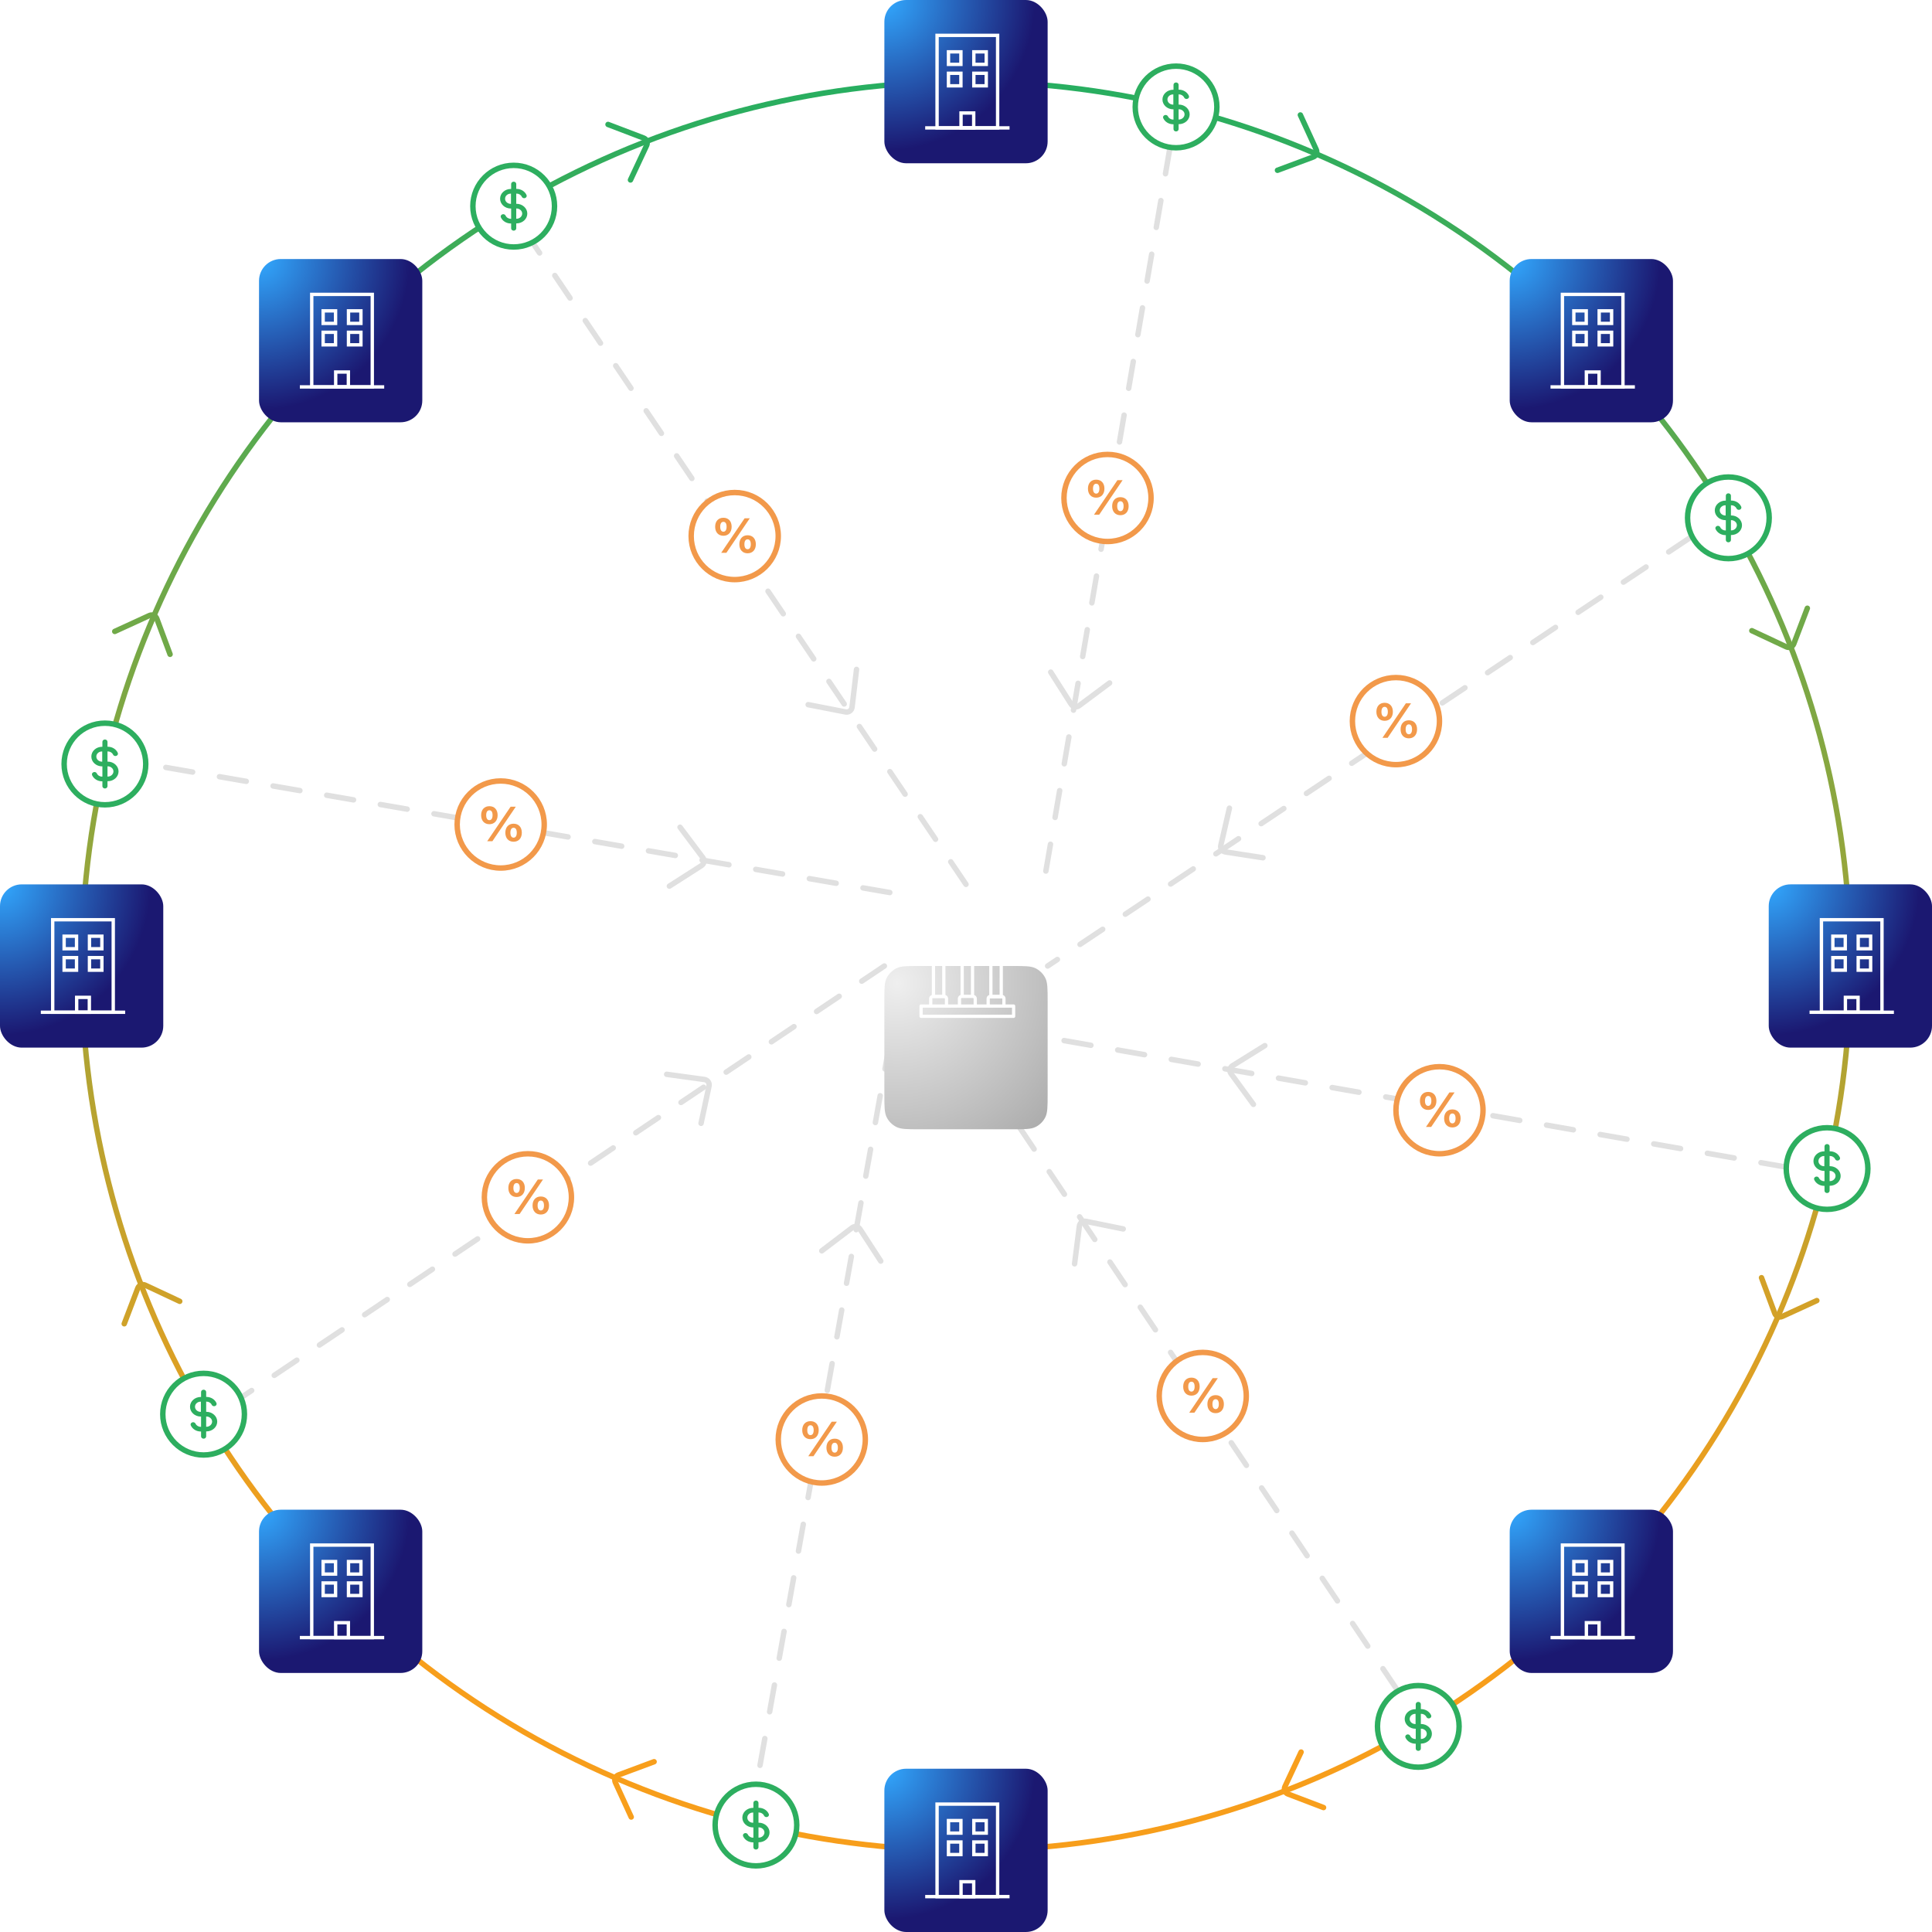 <svg width="710" height="710" viewBox="0 0 710 710" fill="none" xmlns="http://www.w3.org/2000/svg">
<path d="M430 54L383 328" stroke="#E0E0E0" stroke-width="2" stroke-linecap="round" stroke-dasharray="10 10"/>
<path d="M327 383L278 656" stroke="#E0E0E0" stroke-width="2" stroke-linecap="round" stroke-dasharray="10 10"/>
<path d="M621.558 197.283L385 355" stroke="#E0E0E0" stroke-width="2" stroke-linecap="round" stroke-dasharray="10 10"/>
<path d="M325 355L88.441 513.717" stroke="#E0E0E0" stroke-width="2" stroke-linecap="round" stroke-dasharray="10 10"/>
<path d="M657 429L383 381" stroke="#E0E0E0" stroke-width="2" stroke-linecap="round" stroke-dasharray="10 10"/>
<path d="M327 328L55 281" stroke="#E0E0E0" stroke-width="2" stroke-linecap="round" stroke-dasharray="10 10"/>
<path d="M513.798 621.535L355 385" stroke="#E0E0E0" stroke-width="2" stroke-linecap="round" stroke-dasharray="10 10"/>
<path d="M355 325L195.84 89.322" stroke="#E0E0E0" stroke-width="2" stroke-linecap="round" stroke-dasharray="10 10"/>
<circle cx="355" cy="355" r="325" stroke="url(#paint0_linear)" stroke-width="2"/>
<rect x="325" width="60" height="60" rx="8" fill="url(#paint1_radial)"/>
<path d="M366.618 13H344.367V46.999H366.618V13Z" stroke="white" stroke-width="1.238"/>
<path d="M353.127 19.049H348.562V23.659H353.127V19.049Z" stroke="white" stroke-width="1.238"/>
<path d="M362.443 19.049H357.879V23.659H362.443V19.049Z" stroke="white" stroke-width="1.238"/>
<path d="M353.127 26.926H348.562V31.536H353.127V26.926Z" stroke="white" stroke-width="1.238"/>
<path d="M362.443 26.926H357.879V31.536H362.443V26.926Z" stroke="white" stroke-width="1.238"/>
<path d="M340 47H371" stroke="white" stroke-width="1.238"/>
<path d="M357.832 41.525H353.172V47H357.832V41.525Z" stroke="white" stroke-width="1.238"/>
<rect x="325" y="650" width="60" height="60" rx="8" fill="url(#paint2_radial)"/>
<path d="M366.618 663H344.367V696.999H366.618V663Z" stroke="white" stroke-width="1.238"/>
<path d="M353.127 669.049H348.562V673.659H353.127V669.049Z" stroke="white" stroke-width="1.238"/>
<path d="M362.443 669.049H357.879V673.659H362.443V669.049Z" stroke="white" stroke-width="1.238"/>
<path d="M353.127 676.926H348.562V681.536H353.127V676.926Z" stroke="white" stroke-width="1.238"/>
<path d="M362.443 676.926H357.879V681.536H362.443V676.926Z" stroke="white" stroke-width="1.238"/>
<path d="M340 697H371" stroke="white" stroke-width="1.238"/>
<path d="M357.832 691.525H353.172V697H357.832V691.525Z" stroke="white" stroke-width="1.238"/>
<rect x="554.809" y="95.189" width="60" height="60" rx="8" fill="url(#paint3_radial)"/>
<path d="M596.427 108.189H574.176V142.189H596.427V108.189Z" stroke="white" stroke-width="1.238"/>
<path d="M582.936 114.238H578.371V118.849H582.936V114.238Z" stroke="white" stroke-width="1.238"/>
<path d="M592.252 114.238H587.688V118.849H592.252V114.238Z" stroke="white" stroke-width="1.238"/>
<path d="M582.936 122.115H578.371V126.725H582.936V122.115Z" stroke="white" stroke-width="1.238"/>
<path d="M592.252 122.115H587.688V126.725H592.252V122.115Z" stroke="white" stroke-width="1.238"/>
<path d="M569.809 142.189H600.809" stroke="white" stroke-width="1.238"/>
<path d="M587.641 136.715H582.98V142.19H587.641V136.715Z" stroke="white" stroke-width="1.238"/>
<rect x="95.191" y="554.809" width="60" height="60" rx="8" fill="url(#paint4_radial)"/>
<path d="M136.81 567.809H114.559V601.808H136.81V567.809Z" stroke="white" stroke-width="1.238"/>
<path d="M123.318 573.857H118.754V578.468H123.318V573.857Z" stroke="white" stroke-width="1.238"/>
<path d="M132.635 573.857H128.07V578.468H132.635V573.857Z" stroke="white" stroke-width="1.238"/>
<path d="M123.318 581.734H118.754V586.344H123.318V581.734Z" stroke="white" stroke-width="1.238"/>
<path d="M132.635 581.734H128.07V586.344H132.635V581.734Z" stroke="white" stroke-width="1.238"/>
<path d="M110.191 601.809H141.191" stroke="white" stroke-width="1.238"/>
<path d="M128.023 596.334H123.363V601.809H128.023V596.334Z" stroke="white" stroke-width="1.238"/>
<rect x="650" y="324.998" width="60" height="60" rx="8" fill="url(#paint5_radial)"/>
<path d="M691.618 337.998H669.367V371.997H691.618V337.998Z" stroke="white" stroke-width="1.238"/>
<path d="M678.127 344.047H673.562V348.657H678.127V344.047Z" stroke="white" stroke-width="1.238"/>
<path d="M687.443 344.047H682.879V348.657H687.443V344.047Z" stroke="white" stroke-width="1.238"/>
<path d="M678.127 351.924H673.562V356.534H678.127V351.924Z" stroke="white" stroke-width="1.238"/>
<path d="M687.443 351.924H682.879V356.534H687.443V351.924Z" stroke="white" stroke-width="1.238"/>
<path d="M665 371.998H696" stroke="white" stroke-width="1.238"/>
<path d="M682.832 366.523H678.172V371.998H682.832V366.523Z" stroke="white" stroke-width="1.238"/>
<rect y="325" width="60" height="60" rx="8" fill="url(#paint6_radial)"/>
<path d="M41.618 338H19.367L19.367 371.999H41.618L41.618 338Z" stroke="white" stroke-width="1.238"/>
<path d="M28.127 344.049H23.562V348.659H28.127V344.049Z" stroke="white" stroke-width="1.238"/>
<path d="M37.443 344.049H32.879V348.659H37.443V344.049Z" stroke="white" stroke-width="1.238"/>
<path d="M28.127 351.926H23.562V356.536H28.127V351.926Z" stroke="white" stroke-width="1.238"/>
<path d="M37.443 351.926H32.879V356.536H37.443V351.926Z" stroke="white" stroke-width="1.238"/>
<path d="M15 372H46" stroke="white" stroke-width="1.238"/>
<path d="M32.832 366.525H28.172V372H32.832V366.525Z" stroke="white" stroke-width="1.238"/>
<rect x="554.812" y="554.809" width="60" height="60" rx="8" fill="url(#paint7_radial)"/>
<path d="M596.431 567.809H574.18V601.808H596.431V567.809Z" stroke="white" stroke-width="1.238"/>
<path d="M582.94 573.857H578.375V578.468H582.94V573.857Z" stroke="white" stroke-width="1.238"/>
<path d="M592.256 573.857H587.691V578.468H592.256V573.857Z" stroke="white" stroke-width="1.238"/>
<path d="M582.94 581.734H578.375V586.344H582.94V581.734Z" stroke="white" stroke-width="1.238"/>
<path d="M592.256 581.734H587.691V586.344H592.256V581.734Z" stroke="white" stroke-width="1.238"/>
<path d="M569.812 601.809H600.812" stroke="white" stroke-width="1.238"/>
<path d="M587.644 596.334H582.984V601.809H587.644V596.334Z" stroke="white" stroke-width="1.238"/>
<rect x="95.191" y="95.189" width="60" height="60" rx="8" fill="url(#paint8_radial)"/>
<path d="M136.81 108.189L114.559 108.189L114.559 142.189H136.81V108.189Z" stroke="white" stroke-width="1.238"/>
<path d="M123.318 114.238H118.754V118.849H123.318V114.238Z" stroke="white" stroke-width="1.238"/>
<path d="M132.635 114.238H128.07V118.849H132.635V114.238Z" stroke="white" stroke-width="1.238"/>
<path d="M123.318 122.115H118.754V126.725H123.318V122.115Z" stroke="white" stroke-width="1.238"/>
<path d="M132.635 122.115H128.07V126.725H132.635V122.115Z" stroke="white" stroke-width="1.238"/>
<path d="M110.191 142.189H141.191" stroke="white" stroke-width="1.238"/>
<path d="M128.023 136.715H123.363V142.19H128.023V136.715Z" stroke="white" stroke-width="1.238"/>
<path d="M469.469 62.578L482.601 57.692C483.691 57.287 484.207 56.041 483.722 54.984L477.878 42.249" stroke="#30AE5E" stroke-width="2" stroke-linecap="round" stroke-linejoin="round"/>
<path d="M386.141 247L393.662 258.822C394.286 259.803 395.613 260.047 396.545 259.352L407.778 250.977" stroke="#E0E0E0" stroke-width="2" stroke-linecap="round" stroke-linejoin="round"/>
<path d="M297 258.961L310.753 261.64C311.895 261.862 312.985 261.068 313.122 259.913L314.776 245.999" stroke="#E0E0E0" stroke-width="2" stroke-linecap="round" stroke-linejoin="round"/>
<path d="M246 325.648L257.801 318.094C258.78 317.467 259.02 316.14 258.323 315.209L249.916 304" stroke="#E0E0E0" stroke-width="2" stroke-linecap="round" stroke-linejoin="round"/>
<path d="M451.809 297L448.65 310.651C448.388 311.784 449.144 312.901 450.293 313.079L464.14 315.219" stroke="#E0E0E0" stroke-width="2" stroke-linecap="round" stroke-linejoin="round"/>
<path d="M464.824 384.258L452.927 391.66C451.939 392.274 451.682 393.598 452.368 394.537L460.629 405.854" stroke="#E0E0E0" stroke-width="2" stroke-linecap="round" stroke-linejoin="round"/>
<path d="M412.781 451.629L399.05 448.837C397.911 448.606 396.815 449.391 396.668 450.545L394.9 464.445" stroke="#E0E0E0" stroke-width="2" stroke-linecap="round" stroke-linejoin="round"/>
<path d="M323.676 463.439L316.041 451.69C315.407 450.715 314.079 450.484 313.153 451.188L302.001 459.671" stroke="#E0E0E0" stroke-width="2" stroke-linecap="round" stroke-linejoin="round"/>
<path d="M257.637 412.812L260.567 399.11C260.81 397.973 260.035 396.869 258.883 396.711L245.002 394.803" stroke="#E0E0E0" stroke-width="2" stroke-linecap="round" stroke-linejoin="round"/>
<path d="M231.969 667.75L226.125 655.015C225.64 653.958 226.155 652.712 227.245 652.306L240.378 647.421" stroke="#F89F1C" stroke-width="2" stroke-linecap="round" stroke-linejoin="round"/>
<path d="M643.793 231.775L656.482 237.719C657.535 238.213 658.785 237.707 659.199 236.62L664.188 223.527" stroke="#70A948" stroke-width="2" stroke-linecap="round" stroke-linejoin="round"/>
<path d="M45.656 486.475L50.645 473.381C51.059 472.294 52.309 471.789 53.362 472.282L66.051 478.226" stroke="#CFA229" stroke-width="2" stroke-linecap="round" stroke-linejoin="round"/>
<path d="M647.344 469.547L652.23 482.679C652.635 483.769 653.881 484.285 654.938 483.8L667.673 477.956" stroke="#D3A128" stroke-width="2" stroke-linecap="round" stroke-linejoin="round"/>
<path d="M42.172 232.045L54.907 226.201C55.964 225.716 57.21 226.232 57.616 227.321L62.501 240.454" stroke="#70A948" stroke-width="2" stroke-linecap="round" stroke-linejoin="round"/>
<path d="M478.148 643.873L472.205 656.562C471.711 657.615 472.217 658.865 473.304 659.279L486.397 664.268" stroke="#F89F1C" stroke-width="2" stroke-linecap="round" stroke-linejoin="round"/>
<path d="M223.449 45.736L236.543 50.725C237.63 51.139 238.135 52.39 237.642 53.443L231.698 66.131" stroke="#2FAE5E" stroke-width="2" stroke-linecap="round" stroke-linejoin="round"/>
<path d="M447.195 39.303C447.195 47.587 440.48 54.303 432.195 54.303C423.911 54.303 417.195 47.587 417.195 39.303C417.195 31.018 423.911 24.303 432.195 24.303C440.48 24.303 447.195 31.018 447.195 39.303Z" fill="white" stroke="#2DAE5F" stroke-width="2"/>
<path d="M436.029 39.492C435.279 38.81 434.279 38.431 433.237 38.431H433.133V34.68H433.237C434.091 34.68 434.841 35.134 435.174 35.854C435.383 36.29 435.924 36.498 436.404 36.309C436.883 36.12 437.112 35.627 436.904 35.191C436.279 33.827 434.841 32.955 433.237 32.955H433.133V31.155C433.133 30.682 432.716 30.303 432.195 30.303C431.674 30.303 431.258 30.682 431.258 31.155V32.974H431.154C430.091 32.974 429.091 33.353 428.362 34.016C427.612 34.68 427.195 35.589 427.195 36.574C427.195 38.564 428.966 40.174 431.154 40.174H431.258V43.945H431.154C430.299 43.945 429.549 43.49 429.216 42.77C429.008 42.334 428.466 42.126 427.987 42.315C427.508 42.505 427.279 42.998 427.487 43.433C428.112 44.797 429.549 45.669 431.154 45.669H431.258V47.45C431.258 47.924 431.674 48.303 432.195 48.303C432.716 48.303 433.133 47.924 433.133 47.45V45.631H433.237C435.424 45.631 437.195 44.021 437.195 42.031C437.195 41.065 436.779 40.174 436.029 39.492ZM431.112 38.45C429.966 38.45 429.029 37.616 429.029 36.574C429.029 36.063 429.237 35.589 429.633 35.248C430.029 34.888 430.549 34.699 431.091 34.699H431.195V38.45H431.112ZM433.237 43.926H433.133V40.155H433.237C433.779 40.155 434.299 40.345 434.716 40.724C435.112 41.065 435.32 41.538 435.32 42.05C435.299 43.073 434.362 43.926 433.237 43.926Z" fill="#2DAE5F"/>
<path d="M292.805 670.699C292.805 678.983 286.089 685.699 277.805 685.699C269.52 685.699 262.805 678.983 262.805 670.699C262.805 662.415 269.52 655.699 277.805 655.699C286.089 655.699 292.805 662.415 292.805 670.699Z" fill="white" stroke="#2DAE5F" stroke-width="2"/>
<path d="M281.638 670.889C280.888 670.207 279.888 669.828 278.846 669.828H278.742V666.076H278.846C279.701 666.076 280.451 666.531 280.784 667.251C280.992 667.687 281.534 667.895 282.013 667.706C282.492 667.516 282.721 667.023 282.513 666.588C281.888 665.223 280.451 664.352 278.846 664.352H278.742V662.552C278.742 662.078 278.326 661.699 277.805 661.699C277.284 661.699 276.867 662.078 276.867 662.552V664.371H276.763C275.701 664.371 274.701 664.75 273.971 665.413C273.221 666.076 272.805 666.986 272.805 667.971C272.805 669.96 274.576 671.571 276.763 671.571H276.867V675.341H276.763C275.909 675.341 275.159 674.887 274.826 674.167C274.617 673.731 274.076 673.522 273.596 673.712C273.117 673.901 272.888 674.394 273.096 674.83C273.721 676.194 275.159 677.066 276.763 677.066H276.867V678.847C276.867 679.32 277.284 679.699 277.805 679.699C278.326 679.699 278.742 679.32 278.742 678.847V677.028H278.846C281.034 677.028 282.805 675.417 282.805 673.428C282.805 672.461 282.388 671.571 281.638 670.889ZM276.721 669.847C275.576 669.847 274.638 669.013 274.638 667.971C274.638 667.459 274.846 666.986 275.242 666.644C275.638 666.284 276.159 666.095 276.701 666.095H276.805V669.847H276.721ZM278.846 675.322H278.742V671.552H278.846C279.388 671.552 279.909 671.741 280.326 672.12C280.721 672.461 280.93 672.935 280.93 673.447C280.909 674.47 279.971 675.322 278.846 675.322Z" fill="#2DAE5F"/>
<path d="M650.172 190.295C650.172 198.579 643.456 205.295 635.172 205.295C626.888 205.295 620.172 198.579 620.172 190.295C620.172 182.011 626.888 175.295 635.172 175.295C643.456 175.295 650.172 182.011 650.172 190.295Z" fill="white" stroke="#2DAE5F" stroke-width="2"/>
<path d="M639.005 190.484C638.255 189.802 637.255 189.423 636.214 189.423H636.109V185.672H636.214C637.068 185.672 637.818 186.127 638.151 186.847C638.359 187.282 638.901 187.491 639.38 187.301C639.859 187.112 640.089 186.619 639.88 186.183C639.255 184.819 637.818 183.948 636.214 183.948H636.109V182.148C636.109 181.674 635.693 181.295 635.172 181.295C634.651 181.295 634.234 181.674 634.234 182.148V183.967H634.13C633.068 183.967 632.068 184.345 631.339 185.009C630.589 185.672 630.172 186.581 630.172 187.567C630.172 189.556 631.943 191.167 634.13 191.167H634.234V194.937H634.13C633.276 194.937 632.526 194.482 632.193 193.762C631.984 193.327 631.443 193.118 630.964 193.308C630.484 193.497 630.255 193.99 630.464 194.425C631.089 195.79 632.526 196.661 634.13 196.661H634.234V198.442C634.234 198.916 634.651 199.295 635.172 199.295C635.693 199.295 636.109 198.916 636.109 198.442V196.623H636.214C638.401 196.623 640.172 195.013 640.172 193.023C640.172 192.057 639.755 191.167 639.005 190.484ZM634.089 189.442C632.943 189.442 632.005 188.609 632.005 187.567C632.005 187.055 632.214 186.581 632.609 186.24C633.005 185.88 633.526 185.691 634.068 185.691H634.172V189.442H634.089ZM636.214 194.918H636.109V191.148H636.214C636.755 191.148 637.276 191.337 637.693 191.716C638.089 192.057 638.297 192.531 638.297 193.042C638.276 194.065 637.339 194.918 636.214 194.918Z" fill="#2DAE5F"/>
<path d="M89.828 519.707C89.828 527.991 83.112 534.707 74.828 534.707C66.544 534.707 59.828 527.991 59.828 519.707C59.828 511.423 66.544 504.707 74.828 504.707C83.112 504.707 89.828 511.423 89.828 519.707Z" fill="white" stroke="#2DAE5F" stroke-width="2"/>
<path d="M78.662 519.897C77.912 519.214 76.912 518.835 75.87 518.835H75.766V515.084H75.87C76.724 515.084 77.474 515.539 77.807 516.259C78.016 516.694 78.557 516.903 79.037 516.713C79.516 516.524 79.745 516.031 79.537 515.595C78.912 514.231 77.474 513.36 75.87 513.36H75.766V511.56C75.766 511.086 75.349 510.707 74.828 510.707C74.307 510.707 73.891 511.086 73.891 511.56V513.379H73.787C72.724 513.379 71.724 513.758 70.995 514.421C70.245 515.084 69.828 515.993 69.828 516.979C69.828 518.968 71.599 520.579 73.787 520.579H73.891V524.349H73.787C72.932 524.349 72.182 523.894 71.849 523.174C71.641 522.739 71.099 522.53 70.62 522.72C70.141 522.909 69.912 523.402 70.12 523.838C70.745 525.202 72.182 526.073 73.787 526.073H73.891V527.854C73.891 528.328 74.307 528.707 74.828 528.707C75.349 528.707 75.766 528.328 75.766 527.854V526.035H75.87C78.057 526.035 79.828 524.425 79.828 522.435C79.828 521.469 79.412 520.579 78.662 519.897ZM73.745 518.854C72.599 518.854 71.662 518.021 71.662 516.979C71.662 516.467 71.87 515.993 72.266 515.652C72.662 515.292 73.182 515.103 73.724 515.103H73.828V518.854H73.745ZM75.87 524.33H75.766V520.56H75.87C76.412 520.56 76.932 520.749 77.349 521.128C77.745 521.469 77.953 521.943 77.953 522.454C77.932 523.478 76.995 524.33 75.87 524.33Z" fill="#2DAE5F"/>
<path d="M686.434 429.436C686.434 437.72 679.718 444.436 671.434 444.436C663.149 444.436 656.434 437.72 656.434 429.436C656.434 421.151 663.149 414.436 671.434 414.436C679.718 414.436 686.434 421.151 686.434 429.436Z" fill="white" stroke="#2DAE5F" stroke-width="2"/>
<path d="M675.267 429.625C674.517 428.943 673.517 428.564 672.475 428.564H672.371V424.812H672.475C673.329 424.812 674.079 425.267 674.413 425.987C674.621 426.423 675.163 426.631 675.642 426.442C676.121 426.252 676.35 425.76 676.142 425.324C675.517 423.96 674.079 423.088 672.475 423.088H672.371V421.288C672.371 420.814 671.954 420.436 671.434 420.436C670.913 420.436 670.496 420.814 670.496 421.288V423.107H670.392C669.329 423.107 668.329 423.486 667.6 424.149C666.85 424.812 666.434 425.722 666.434 426.707C666.434 428.697 668.204 430.307 670.392 430.307H670.496V434.078H670.392C669.538 434.078 668.788 433.623 668.454 432.903C668.246 432.467 667.704 432.259 667.225 432.448C666.746 432.638 666.517 433.13 666.725 433.566C667.35 434.93 668.788 435.802 670.392 435.802H670.496V437.583C670.496 438.057 670.913 438.436 671.434 438.436C671.954 438.436 672.371 438.057 672.371 437.583V435.764H672.475C674.663 435.764 676.434 434.153 676.434 432.164C676.434 431.198 676.017 430.307 675.267 429.625ZM670.35 428.583C669.204 428.583 668.267 427.749 668.267 426.707C668.267 426.196 668.475 425.722 668.871 425.381C669.267 425.021 669.788 424.831 670.329 424.831H670.434V428.583H670.35ZM672.475 434.059H672.371V430.288H672.475C673.017 430.288 673.538 430.478 673.954 430.857C674.35 431.198 674.559 431.671 674.559 432.183C674.538 433.206 673.6 434.059 672.475 434.059Z" fill="#2DAE5F"/>
<path d="M53.566 280.764C53.566 289.048 46.851 295.764 38.566 295.764C30.282 295.764 23.566 289.048 23.566 280.764C23.566 272.479 30.282 265.764 38.566 265.764C46.851 265.764 53.566 272.479 53.566 280.764Z" fill="white" stroke="#2DAE5F" stroke-width="2"/>
<path d="M42.4 280.953C41.65 280.271 40.65 279.892 39.608 279.892H39.504V276.141H39.608C40.462 276.141 41.212 276.595 41.546 277.315C41.754 277.751 42.296 277.959 42.775 277.77C43.254 277.581 43.483 277.088 43.275 276.652C42.65 275.288 41.212 274.416 39.608 274.416H39.504V272.616C39.504 272.143 39.087 271.764 38.566 271.764C38.046 271.764 37.629 272.143 37.629 272.616V274.435H37.525C36.462 274.435 35.462 274.814 34.733 275.477C33.983 276.141 33.566 277.05 33.566 278.035C33.566 280.025 35.337 281.635 37.525 281.635H37.629V285.406H37.525C36.671 285.406 35.921 284.951 35.587 284.231C35.379 283.795 34.837 283.587 34.358 283.776C33.879 283.966 33.65 284.458 33.858 284.894C34.483 286.258 35.921 287.13 37.525 287.13H37.629V288.911C37.629 289.385 38.046 289.764 38.566 289.764C39.087 289.764 39.504 289.385 39.504 288.911V287.092H39.608C41.796 287.092 43.566 285.482 43.566 283.492C43.566 282.526 43.15 281.635 42.4 280.953ZM37.483 279.911C36.337 279.911 35.4 279.077 35.4 278.035C35.4 277.524 35.608 277.05 36.004 276.709C36.4 276.349 36.921 276.159 37.462 276.159H37.566V279.911H37.483ZM39.608 285.387H39.504V281.616H39.608C40.15 281.616 40.671 281.806 41.087 282.185C41.483 282.526 41.691 282.999 41.691 283.511C41.671 284.534 40.733 285.387 39.608 285.387Z" fill="#2DAE5F"/>
<path d="M536.215 634.436C536.215 642.72 529.499 649.436 521.215 649.436C512.931 649.436 506.215 642.72 506.215 634.436C506.215 626.151 512.931 619.436 521.215 619.436C529.499 619.436 536.215 626.151 536.215 634.436Z" fill="white" stroke="#2DAE5F" stroke-width="2"/>
<path d="M525.048 634.625C524.298 633.943 523.298 633.564 522.257 633.564H522.152V629.812H522.257C523.111 629.812 523.861 630.267 524.194 630.987C524.402 631.423 524.944 631.631 525.423 631.442C525.902 631.252 526.132 630.76 525.923 630.324C525.298 628.96 523.861 628.088 522.257 628.088H522.152V626.288C522.152 625.814 521.736 625.436 521.215 625.436C520.694 625.436 520.277 625.814 520.277 626.288V628.107H520.173C519.111 628.107 518.111 628.486 517.382 629.149C516.632 629.812 516.215 630.722 516.215 631.707C516.215 633.697 517.986 635.307 520.173 635.307H520.277V639.078H520.173C519.319 639.078 518.569 638.623 518.236 637.903C518.027 637.467 517.486 637.259 517.007 637.448C516.527 637.638 516.298 638.13 516.507 638.566C517.132 639.93 518.569 640.802 520.173 640.802H520.277V642.583C520.277 643.057 520.694 643.436 521.215 643.436C521.736 643.436 522.152 643.057 522.152 642.583V640.764H522.257C524.444 640.764 526.215 639.153 526.215 637.164C526.215 636.198 525.798 635.307 525.048 634.625ZM520.132 633.583C518.986 633.583 518.048 632.749 518.048 631.707C518.048 631.196 518.257 630.722 518.652 630.381C519.048 630.021 519.569 629.831 520.111 629.831H520.215V633.583H520.132ZM522.257 639.059H522.152V635.288H522.257C522.798 635.288 523.319 635.478 523.736 635.857C524.132 636.198 524.34 636.671 524.34 637.183C524.319 638.206 523.382 639.059 522.257 639.059Z" fill="#2DAE5F"/>
<path d="M203.781 75.766C203.781 84.05 197.066 90.766 188.781 90.766C180.497 90.766 173.781 84.05 173.781 75.766C173.781 67.481 180.497 60.766 188.781 60.766C197.066 60.766 203.781 67.481 203.781 75.766Z" fill="white" stroke="#2DAE5F" stroke-width="2"/>
<path d="M192.615 75.955C191.865 75.273 190.865 74.894 189.823 74.894H189.719V71.142H189.823C190.677 71.142 191.427 71.597 191.76 72.317C191.969 72.753 192.51 72.961 192.99 72.772C193.469 72.582 193.698 72.09 193.49 71.654C192.865 70.29 191.427 69.418 189.823 69.418H189.719V67.618C189.719 67.145 189.302 66.766 188.781 66.766C188.26 66.766 187.844 67.145 187.844 67.618V69.437H187.74C186.677 69.437 185.677 69.816 184.948 70.479C184.198 71.142 183.781 72.052 183.781 73.037C183.781 75.027 185.552 76.637 187.74 76.637H187.844V80.408H187.74C186.885 80.408 186.135 79.953 185.802 79.233C185.594 78.797 185.052 78.589 184.573 78.778C184.094 78.968 183.865 79.46 184.073 79.896C184.698 81.26 186.135 82.132 187.74 82.132H187.844V83.913C187.844 84.387 188.26 84.766 188.781 84.766C189.302 84.766 189.719 84.387 189.719 83.913V82.094H189.823C192.01 82.094 193.781 80.484 193.781 78.494C193.781 77.528 193.365 76.637 192.615 75.955ZM187.698 74.913C186.552 74.913 185.615 74.079 185.615 73.037C185.615 72.526 185.823 72.052 186.219 71.711C186.615 71.351 187.135 71.161 187.677 71.161H187.781V74.913H187.698ZM189.823 80.389H189.719V76.618H189.823C190.365 76.618 190.885 76.808 191.302 77.187C191.698 77.528 191.906 78.001 191.906 78.513C191.885 79.536 190.948 80.389 189.823 80.389Z" fill="#2DAE5F"/>
<g filter="url(#filter0_d)">
<path d="M325 337.8C325 333.32 325 331.079 325.872 329.368C326.639 327.863 327.863 326.639 329.368 325.872C331.079 325 333.32 325 337.8 325H372.2C376.68 325 378.921 325 380.632 325.872C382.137 326.639 383.361 327.863 384.128 329.368C385 331.079 385 333.32 385 337.8V372.2C385 376.68 385 378.921 384.128 380.632C383.361 382.137 382.137 383.361 380.632 384.128C378.921 385 376.68 385 372.2 385H337.8C333.32 385 331.079 385 329.368 384.128C327.863 383.361 326.639 382.137 325.872 380.632C325 378.921 325 376.68 325 372.2V337.8Z" fill="url(#paint9_radial)"/>
</g>
<path d="M341.439 366.986V369.118H338.488C338.158 369.118 337.891 369.385 337.891 369.714V373.493C337.891 373.823 338.158 374.09 338.488 374.09H372.498C372.827 374.09 373.094 373.823 373.094 373.493V369.714C373.094 369.385 372.827 369.118 372.498 369.118H369.539V366.986C369.539 366.355 369.12 365.826 368.549 365.645V354.492C369.12 354.311 369.539 353.781 369.539 353.151V351.019H370.708C371.038 351.019 371.304 350.752 371.304 350.423V348.331H373.389C373.655 348.331 373.889 348.155 373.962 347.9C374.036 347.644 373.931 347.371 373.706 347.229L355.809 336C355.616 335.878 355.369 335.878 355.176 336L337.28 347.229C337.054 347.371 336.95 347.644 337.023 347.9C337.097 348.155 337.331 348.331 337.597 348.331H339.681V350.423C339.681 350.752 339.948 351.019 340.278 351.019H341.439V353.151C341.439 353.784 341.861 354.315 342.437 354.494V365.642C341.861 365.821 341.439 366.352 341.439 366.986ZM342.633 366.986C342.633 366.925 342.658 366.869 342.699 366.829L347.173 366.836C347.21 366.875 347.234 366.928 347.234 366.986V369.118H342.633V366.986H342.633ZM351.999 351.019V353.151C351.999 353.782 352.417 354.311 352.989 354.492V365.645C352.417 365.826 351.999 366.355 351.999 366.986V369.118H348.427V366.986C348.427 366.358 348.013 365.831 347.445 365.647V354.489C348.013 354.306 348.427 353.779 348.427 353.151V351.019H351.999ZM362.551 351.019V353.151C362.551 353.782 362.969 354.311 363.541 354.492V365.645C362.969 365.826 362.551 366.355 362.551 366.986V369.118H358.987V366.986C358.987 366.355 358.569 365.826 357.997 365.645V354.492C358.569 354.311 358.987 353.782 358.987 353.151V351.019H362.551ZM364.734 365.573V354.564H367.355V365.573H364.734ZM356.803 365.573H354.182V354.564H356.803V365.573ZM353.192 366.986C353.192 366.865 353.291 366.766 353.412 366.766C354.478 366.766 356.553 366.766 357.574 366.766C357.695 366.766 357.794 366.865 357.794 366.986V369.118H353.192V366.986ZM357.794 353.151C357.794 353.272 357.695 353.371 357.574 353.371H357.4H353.586H353.412C353.291 353.371 353.192 353.272 353.192 353.151V351.019H357.794V353.151ZM346.252 354.581V365.573H343.63V354.581H346.252ZM371.901 372.897H339.085V370.311C350.748 370.311 360.318 370.311 371.901 370.311V372.897ZM363.744 369.118V366.986C363.744 366.969 363.75 366.953 363.754 366.937L368.335 366.937C368.339 366.953 368.345 366.969 368.345 366.986V369.118H363.744V369.118ZM368.345 353.151C368.345 353.228 368.302 353.293 368.241 353.333C368.154 353.283 368.059 353.247 367.952 353.247H364.137C364.03 353.247 363.935 353.283 363.848 353.333C363.787 353.294 363.744 353.229 363.744 353.151V351.019H368.345V353.151ZM355.492 337.209L371.316 347.138C364.168 347.138 346.161 347.138 339.669 347.138L355.492 337.209ZM340.874 348.331H370.111V349.826C356.358 349.826 354.61 349.826 340.874 349.826V348.331ZM347.234 351.019V353.151C347.234 353.272 347.135 353.371 347.014 353.371H342.852C342.731 353.371 342.633 353.272 342.633 353.151V351.019H347.234Z" fill="white"/>
<path d="M355.494 346.343C357.269 346.343 358.712 344.899 358.712 343.125C358.712 341.351 357.269 339.908 355.494 339.908C353.72 339.908 352.277 341.351 352.277 343.125C352.277 344.899 353.72 346.343 355.494 346.343ZM355.494 341.101C356.611 341.101 357.518 342.009 357.518 343.125C357.518 344.241 356.611 345.149 355.494 345.149C354.378 345.149 353.471 344.241 353.471 343.125C353.471 342.009 354.378 341.101 355.494 341.101Z" fill="white"/>
<circle cx="302" cy="529" r="16" fill="white" stroke="#F2994A" stroke-width="2"/>
<path d="M297.849 528.891C299.677 528.891 300.873 527.607 300.873 525.568C300.873 523.512 299.669 522.272 297.849 522.272C296.021 522.272 294.817 523.512 294.817 525.577C294.817 527.616 296.012 528.891 297.849 528.891ZM298.948 535.148L307.544 522.466H305.645L297.041 535.148H298.948ZM297.849 527.405C297.146 527.405 296.671 526.799 296.671 525.577C296.671 524.338 297.146 523.767 297.849 523.767C298.552 523.767 299.018 524.338 299.018 525.577C299.018 526.799 298.544 527.405 297.849 527.405ZM306.744 535.333C308.572 535.333 309.767 534.05 309.767 532.011C309.767 529.945 308.563 528.706 306.744 528.706C304.916 528.706 303.711 529.954 303.711 532.011C303.711 534.059 304.907 535.333 306.744 535.333ZM306.744 533.839C306.041 533.839 305.566 533.241 305.566 532.011C305.566 530.771 306.041 530.2 306.744 530.2C307.447 530.2 307.913 530.78 307.913 532.011C307.913 533.241 307.438 533.839 306.744 533.839Z" fill="#F2994A"/>
<circle cx="442" cy="513" r="16" fill="white" stroke="#F2994A" stroke-width="2"/>
<path d="M437.849 512.891C439.677 512.891 440.873 511.607 440.873 509.568C440.873 507.512 439.669 506.272 437.849 506.272C436.021 506.272 434.817 507.512 434.817 509.577C434.817 511.616 436.012 512.891 437.849 512.891ZM438.948 519.148L447.544 506.466H445.645L437.041 519.148H438.948ZM437.849 511.405C437.146 511.405 436.671 510.799 436.671 509.577C436.671 508.338 437.146 507.767 437.849 507.767C438.552 507.767 439.018 508.338 439.018 509.577C439.018 510.799 438.544 511.405 437.849 511.405ZM446.744 519.333C448.572 519.333 449.767 518.05 449.767 516.011C449.767 513.945 448.563 512.706 446.744 512.706C444.916 512.706 443.711 513.954 443.711 516.011C443.711 518.059 444.907 519.333 446.744 519.333ZM446.744 517.839C446.041 517.839 445.566 517.241 445.566 516.011C445.566 514.771 446.041 514.2 446.744 514.2C447.447 514.2 447.913 514.78 447.913 516.011C447.913 517.241 447.438 517.839 446.744 517.839Z" fill="#F2994A"/>
<circle cx="529" cy="408" r="16" fill="white" stroke="#F2994A" stroke-width="2"/>
<path d="M524.849 407.891C526.677 407.891 527.873 406.607 527.873 404.568C527.873 402.512 526.669 401.272 524.849 401.272C523.021 401.272 521.817 402.512 521.817 404.577C521.817 406.616 523.012 407.891 524.849 407.891ZM525.948 414.148L534.544 401.466H532.645L524.041 414.148H525.948ZM524.849 406.405C524.146 406.405 523.671 405.799 523.671 404.577C523.671 403.338 524.146 402.767 524.849 402.767C525.552 402.767 526.018 403.338 526.018 404.577C526.018 405.799 525.544 406.405 524.849 406.405ZM533.744 414.333C535.572 414.333 536.767 413.05 536.767 411.011C536.767 408.945 535.563 407.706 533.744 407.706C531.916 407.706 530.711 408.954 530.711 411.011C530.711 413.059 531.907 414.333 533.744 414.333ZM533.744 412.839C533.041 412.839 532.566 412.241 532.566 411.011C532.566 409.771 533.041 409.2 533.744 409.2C534.447 409.2 534.913 409.78 534.913 411.011C534.913 412.241 534.438 412.839 533.744 412.839Z" fill="#F2994A"/>
<circle cx="513" cy="265" r="16" fill="white" stroke="#F2994A" stroke-width="2"/>
<path d="M508.849 264.891C510.677 264.891 511.873 263.607 511.873 261.568C511.873 259.512 510.669 258.272 508.849 258.272C507.021 258.272 505.817 259.512 505.817 261.577C505.817 263.616 507.012 264.891 508.849 264.891ZM509.948 271.148L518.544 258.466H516.645L508.041 271.148H509.948ZM508.849 263.405C508.146 263.405 507.671 262.799 507.671 261.577C507.671 260.338 508.146 259.767 508.849 259.767C509.552 259.767 510.018 260.338 510.018 261.577C510.018 262.799 509.544 263.405 508.849 263.405ZM517.744 271.333C519.572 271.333 520.767 270.05 520.767 268.011C520.767 265.945 519.563 264.706 517.744 264.706C515.916 264.706 514.711 265.954 514.711 268.011C514.711 270.059 515.907 271.333 517.744 271.333ZM517.744 269.839C517.041 269.839 516.566 269.241 516.566 268.011C516.566 266.771 517.041 266.2 517.744 266.2C518.447 266.2 518.913 266.78 518.913 268.011C518.913 269.241 518.438 269.839 517.744 269.839Z" fill="#F2994A"/>
<circle cx="407" cy="183" r="16" fill="white" stroke="#F2994A" stroke-width="2"/>
<path d="M402.849 182.891C404.677 182.891 405.873 181.607 405.873 179.568C405.873 177.512 404.669 176.272 402.849 176.272C401.021 176.272 399.817 177.512 399.817 179.577C399.817 181.616 401.012 182.891 402.849 182.891ZM403.948 189.148L412.544 176.466H410.645L402.041 189.148H403.948ZM402.849 181.405C402.146 181.405 401.671 180.799 401.671 179.577C401.671 178.338 402.146 177.767 402.849 177.767C403.552 177.767 404.018 178.338 404.018 179.577C404.018 180.799 403.544 181.405 402.849 181.405ZM411.744 189.333C413.572 189.333 414.767 188.05 414.767 186.011C414.767 183.945 413.563 182.706 411.744 182.706C409.916 182.706 408.711 183.954 408.711 186.011C408.711 188.059 409.907 189.333 411.744 189.333ZM411.744 187.839C411.041 187.839 410.566 187.241 410.566 186.011C410.566 184.771 411.041 184.2 411.744 184.2C412.447 184.2 412.913 184.78 412.913 186.011C412.913 187.241 412.438 187.839 411.744 187.839Z" fill="#F2994A"/>
<circle cx="270" cy="197" r="16" fill="white" stroke="#F2994A" stroke-width="2"/>
<path d="M265.849 196.891C267.677 196.891 268.873 195.607 268.873 193.568C268.873 191.512 267.669 190.272 265.849 190.272C264.021 190.272 262.817 191.512 262.817 193.577C262.817 195.616 264.012 196.891 265.849 196.891ZM266.948 203.148L275.544 190.466H273.645L265.041 203.148H266.948ZM265.849 195.405C265.146 195.405 264.671 194.799 264.671 193.577C264.671 192.338 265.146 191.767 265.849 191.767C266.552 191.767 267.018 192.338 267.018 193.577C267.018 194.799 266.544 195.405 265.849 195.405ZM274.744 203.333C276.572 203.333 277.767 202.05 277.767 200.011C277.767 197.945 276.563 196.706 274.744 196.706C272.916 196.706 271.711 197.954 271.711 200.011C271.711 202.059 272.907 203.333 274.744 203.333ZM274.744 201.839C274.041 201.839 273.566 201.241 273.566 200.011C273.566 198.771 274.041 198.2 274.744 198.2C275.447 198.2 275.913 198.78 275.913 200.011C275.913 201.241 275.438 201.839 274.744 201.839Z" fill="#F2994A"/>
<circle cx="184" cy="303" r="16" fill="white" stroke="#F2994A" stroke-width="2"/>
<path d="M179.849 302.891C181.677 302.891 182.873 301.607 182.873 299.568C182.873 297.512 181.669 296.272 179.849 296.272C178.021 296.272 176.817 297.512 176.817 299.577C176.817 301.616 178.012 302.891 179.849 302.891ZM180.948 309.148L189.544 296.466H187.645L179.041 309.148H180.948ZM179.849 301.405C179.146 301.405 178.671 300.799 178.671 299.577C178.671 298.338 179.146 297.767 179.849 297.767C180.552 297.767 181.018 298.338 181.018 299.577C181.018 300.799 180.544 301.405 179.849 301.405ZM188.744 309.333C190.572 309.333 191.767 308.05 191.767 306.011C191.767 303.945 190.563 302.706 188.744 302.706C186.916 302.706 185.711 303.954 185.711 306.011C185.711 308.059 186.907 309.333 188.744 309.333ZM188.744 307.839C188.041 307.839 187.566 307.241 187.566 306.011C187.566 304.771 188.041 304.2 188.744 304.2C189.447 304.2 189.913 304.78 189.913 306.011C189.913 307.241 189.438 307.839 188.744 307.839Z" fill="#F2994A"/>
<circle cx="194" cy="440" r="16" fill="white" stroke="#F2994A" stroke-width="2"/>
<path d="M189.849 439.891C191.677 439.891 192.873 438.607 192.873 436.568C192.873 434.512 191.669 433.272 189.849 433.272C188.021 433.272 186.817 434.512 186.817 436.577C186.817 438.616 188.012 439.891 189.849 439.891ZM190.948 446.148L199.544 433.466H197.645L189.041 446.148H190.948ZM189.849 438.405C189.146 438.405 188.671 437.799 188.671 436.577C188.671 435.338 189.146 434.767 189.849 434.767C190.552 434.767 191.018 435.338 191.018 436.577C191.018 437.799 190.544 438.405 189.849 438.405ZM198.744 446.333C200.572 446.333 201.767 445.05 201.767 443.011C201.767 440.945 200.563 439.706 198.744 439.706C196.916 439.706 195.711 440.954 195.711 443.011C195.711 445.059 196.907 446.333 198.744 446.333ZM198.744 444.839C198.041 444.839 197.566 444.241 197.566 443.011C197.566 441.771 198.041 441.2 198.744 441.2C199.447 441.2 199.913 441.78 199.913 443.011C199.913 444.241 199.438 444.839 198.744 444.839Z" fill="#F2994A"/>
<defs>
<filter id="filter0_d" x="297" y="325" width="116" height="118" filterUnits="userSpaceOnUse" color-interpolation-filters="sRGB">
<feFlood flood-opacity="0" result="BackgroundImageFix"/>
<feColorMatrix in="SourceAlpha" type="matrix" values="0 0 0 0 0 0 0 0 0 0 0 0 0 0 0 0 0 0 127 0"/>
<feMorphology radius="12" operator="erode" in="SourceAlpha" result="effect1_dropShadow"/>
<feOffset dy="30"/>
<feGaussianBlur stdDeviation="20"/>
<feColorMatrix type="matrix" values="0 0 0 0 0.688 0 0 0 0 0.688 0 0 0 0 0.688 0 0 0 0.25 0"/>
<feBlend mode="normal" in2="BackgroundImageFix" result="effect1_dropShadow"/>
<feBlend mode="normal" in="SourceGraphic" in2="effect1_dropShadow" result="shape"/>
</filter>
<linearGradient id="paint0_linear" x1="443.923" y1="30" x2="443.923" y2="575.313" gradientUnits="userSpaceOnUse">
<stop stop-color="#27AE60"/>
<stop offset="1" stop-color="#F79E1B"/>
</linearGradient>
<radialGradient id="paint1_radial" cx="0" cy="0" r="1" gradientUnits="userSpaceOnUse" gradientTransform="translate(325) rotate(47.992) scale(55.423)">
<stop stop-color="#32A9FF"/>
<stop offset="1" stop-color="#1B1871"/>
</radialGradient>
<radialGradient id="paint2_radial" cx="0" cy="0" r="1" gradientUnits="userSpaceOnUse" gradientTransform="translate(325 650) rotate(47.992) scale(55.423)">
<stop stop-color="#32A9FF"/>
<stop offset="1" stop-color="#1B1871"/>
</radialGradient>
<radialGradient id="paint3_radial" cx="0" cy="0" r="1" gradientUnits="userSpaceOnUse" gradientTransform="translate(554.809 95.189) rotate(47.992) scale(55.423)">
<stop stop-color="#32A9FF"/>
<stop offset="1" stop-color="#1B1871"/>
</radialGradient>
<radialGradient id="paint4_radial" cx="0" cy="0" r="1" gradientUnits="userSpaceOnUse" gradientTransform="translate(95.191 554.809) rotate(47.992) scale(55.423)">
<stop stop-color="#32A9FF"/>
<stop offset="1" stop-color="#1B1871"/>
</radialGradient>
<radialGradient id="paint5_radial" cx="0" cy="0" r="1" gradientUnits="userSpaceOnUse" gradientTransform="translate(650 324.998) rotate(47.992) scale(55.423)">
<stop stop-color="#32A9FF"/>
<stop offset="1" stop-color="#1B1871"/>
</radialGradient>
<radialGradient id="paint6_radial" cx="0" cy="0" r="1" gradientUnits="userSpaceOnUse" gradientTransform="translate(0 325) rotate(47.992) scale(55.423)">
<stop stop-color="#32A9FF"/>
<stop offset="1" stop-color="#1B1871"/>
</radialGradient>
<radialGradient id="paint7_radial" cx="0" cy="0" r="1" gradientUnits="userSpaceOnUse" gradientTransform="translate(554.812 554.809) rotate(47.992) scale(55.423)">
<stop stop-color="#32A9FF"/>
<stop offset="1" stop-color="#1B1871"/>
</radialGradient>
<radialGradient id="paint8_radial" cx="0" cy="0" r="1" gradientUnits="userSpaceOnUse" gradientTransform="translate(95.191 95.189) rotate(47.992) scale(55.423)">
<stop stop-color="#32A9FF"/>
<stop offset="1" stop-color="#1B1871"/>
</radialGradient>
<radialGradient id="paint9_radial" cx="0" cy="0" r="1" gradientUnits="userSpaceOnUse" gradientTransform="translate(329.636 331.273) rotate(46.645) scale(73.891)">
<stop stop-color="#EFEFEF"/>
<stop offset="1" stop-color="#ADADAD"/>
</radialGradient>
</defs>
</svg>
